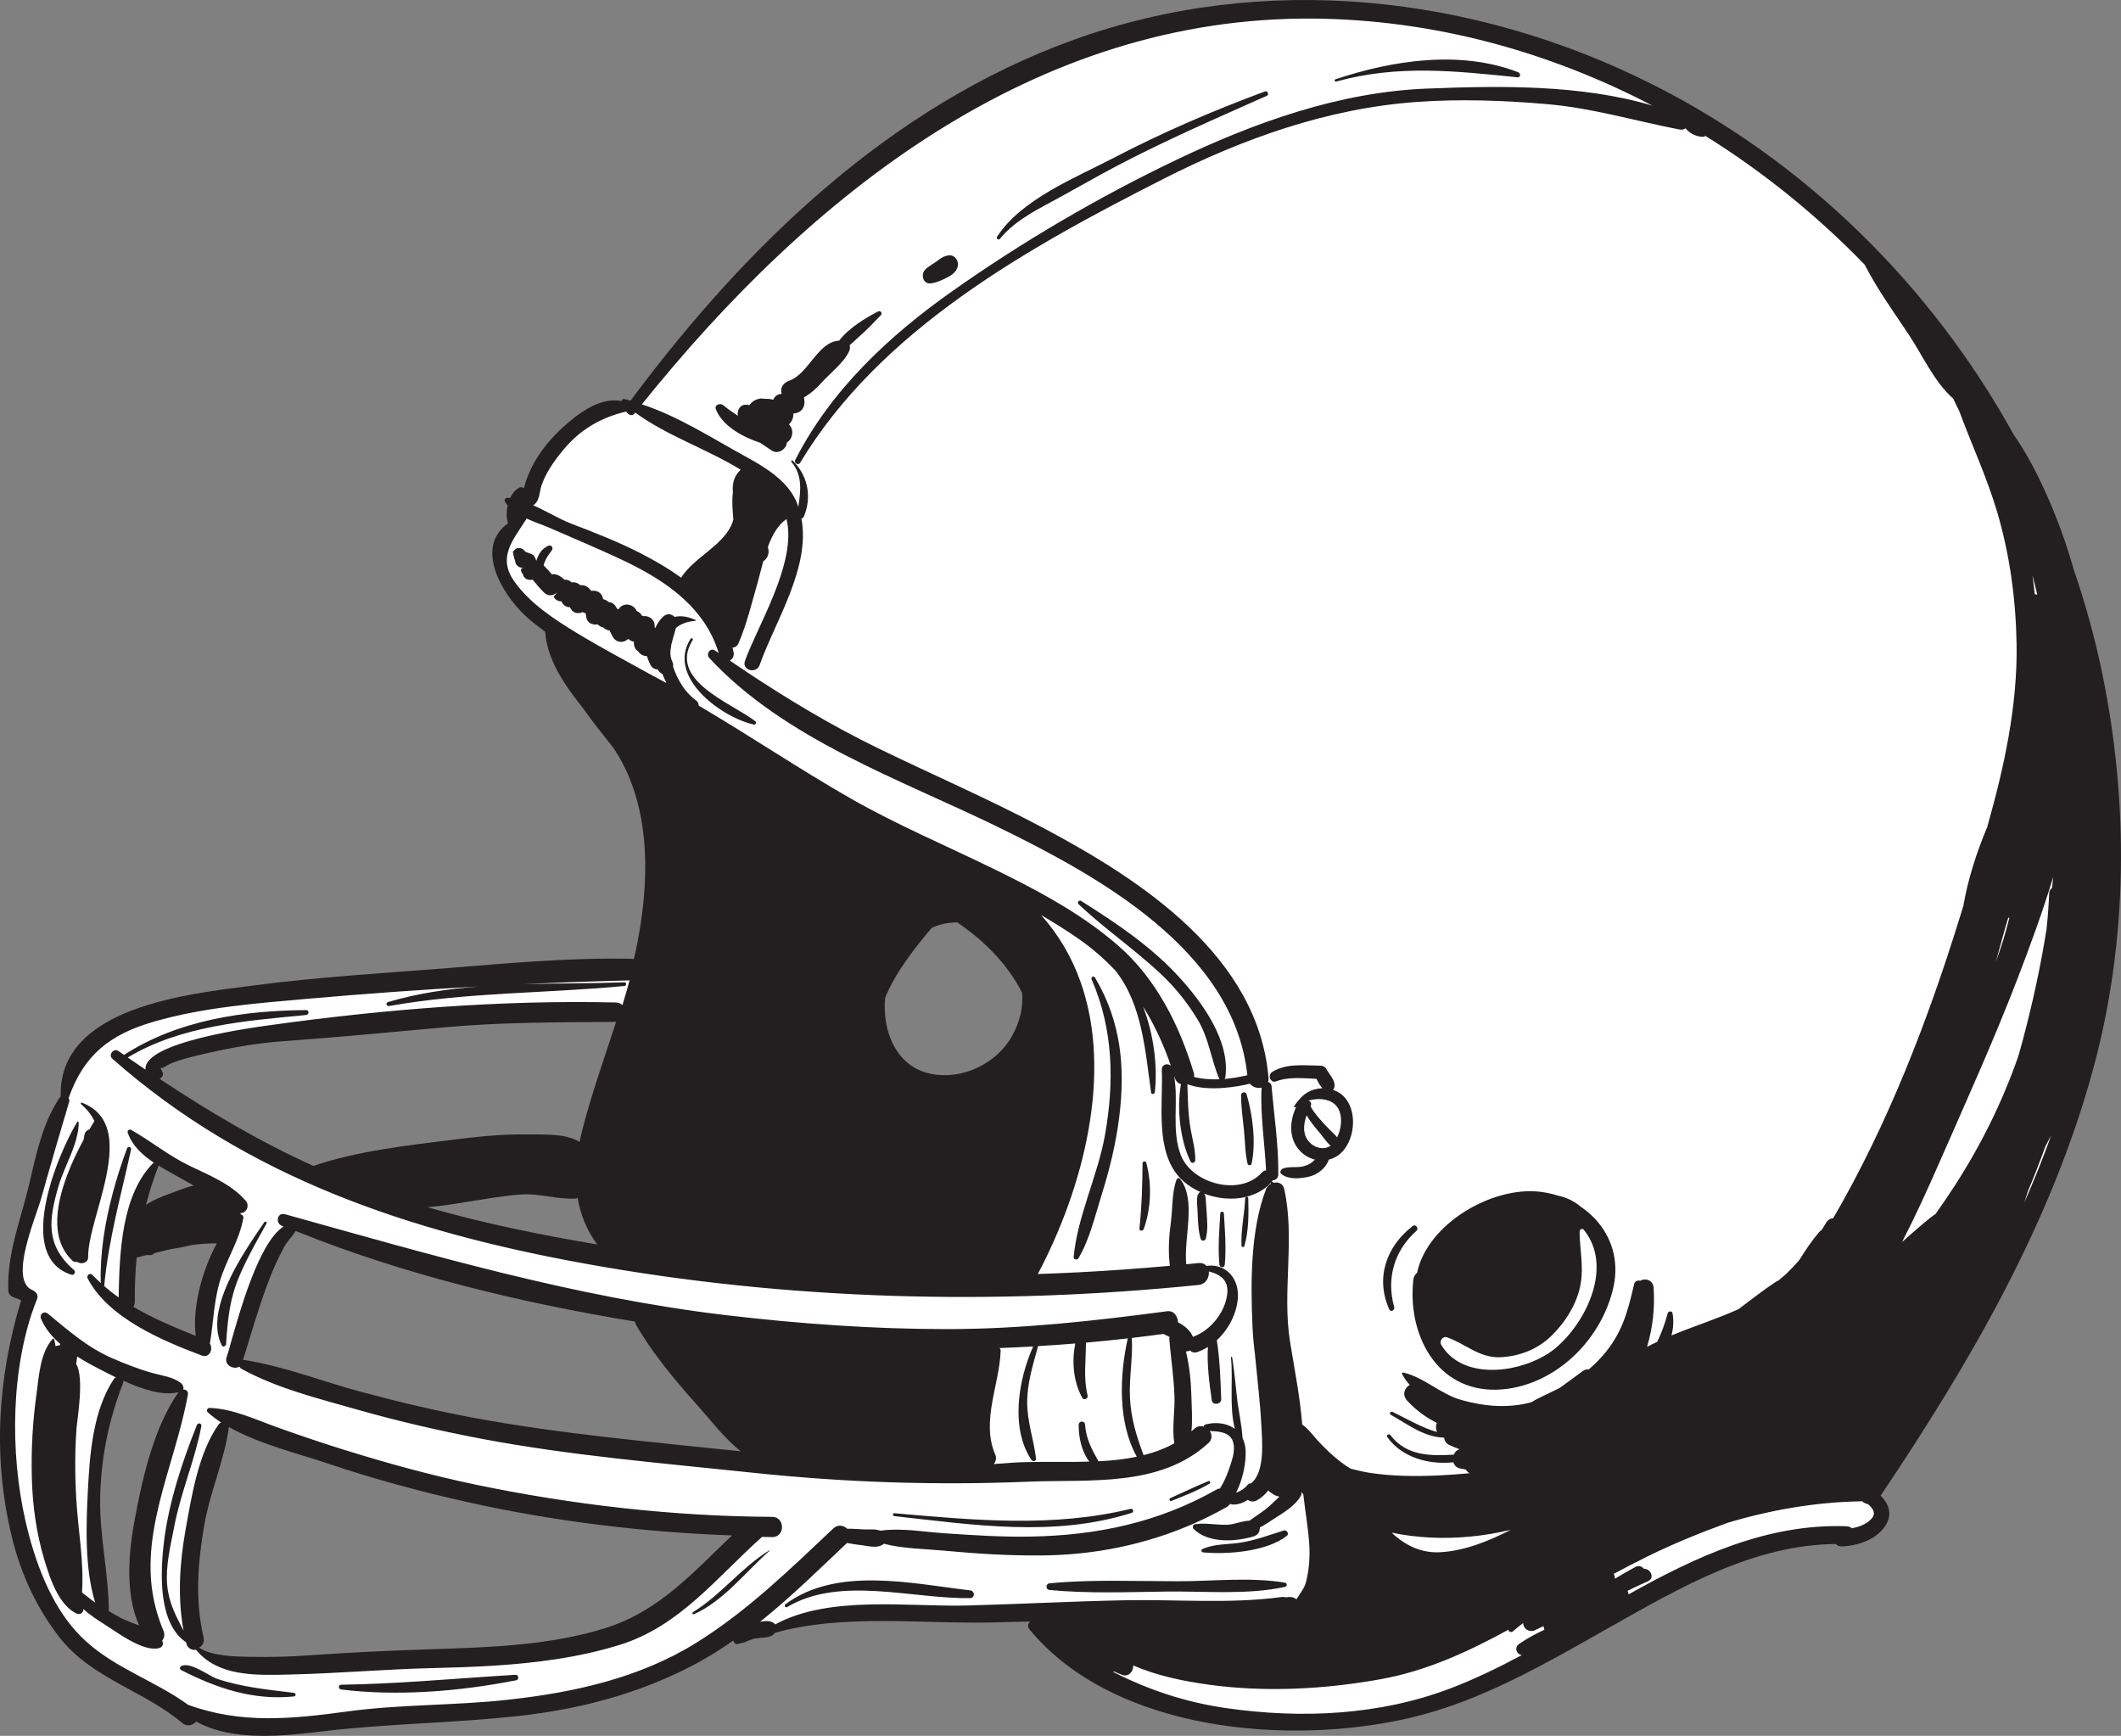 <svg version="1.1" id="图层_1" x="0px" y="0px" width="181.137px" height="148.229px" viewBox="0 0 181.137 148.229" enable-background="new 0 0 181.137 148.229" xml:space="preserve" xmlns="http://www.w3.org/2000/svg" xmlns:xlink="http://www.w3.org/1999/xlink" xmlns:xml="http://www.w3.org/XML/1998/namespace">
  <rect x="0" y="0" width="181.137" height="148.229" fill="#808080" stroke="none"/>
  <path fill="#231F20" d="M179.523,57.441c-0.622-2.994-1.438-5.94-2.427-8.818c-0.447-1.563-0.961-3.111-1.568-4.621
	c-0.883-2.188-2.038-4.718-3.558-6.892c-7.014-12.702-17.745-23.303-30.811-29.884c-15.274-7.697-33.213-9.673-49.42-3.844
	C76.112,9.002,63.813,20.875,54.052,33.945c-0.063,0.088-0.131,0.176-0.194,0.262c-0.189-0.049-0.378-0.092-0.563-0.135
	c-0.112-0.025-0.218,0.082-0.204,0.179c-1.864-0.393-3.795,1.116-5.082,2.296c-1.461,1.334-2.791,3.169-3.262,5.14
	c-0.112-0.092-0.267-0.126-0.432-0.033c-0.325,0.18-0.573,0.5-0.752,0.868c-0.088-0.004-0.175-0.009-0.262-0.009
	c-0.166,0.005-0.252,0.174-0.18,0.314c0.063,0.117,0.141,0.229,0.233,0.341c-0.111,0.489-0.116,1.009,0.005,1.411
	c0.01,0.04,0.024,0.073,0.039,0.103c-1.592,1.111-1.612,2.84-0.927,4.509c0.592,1.437,1.704,2.829,2.786,3.742
	c0.422,0.354,0.859,0.689,1.301,1.015c0.165,2.432,1.689,4.592,3.305,6.625c0.325,0.466,0.66,0.927,1.009,1.374
	c0.51,0.646,1.015,1.271,1.505,1.912c0.058,0.087,0.122,0.175,0.175,0.257c3.199,4.994,2.912,11.586,1.728,17.138
	c-0.044,0.214-0.102,0.427-0.151,0.642c-0.048-0.01-0.097-0.02-0.15-0.02c-5.295-0.117-10.503,0.373-15.774,0.796
	c-5.523,0.437-11.052,0.758-16.551,1.481c-5.421,0.708-16.691,1.775-16.468,9.479c-0.015,0.014-0.034,0.028-0.049,0.044
	c-0.014,0.014-0.024,0.028-0.039,0.048c-1.475,2.179-2.023,4.911-2.616,7.436c-0.718,3.053-1.888,5.838-1.776,9.027
	c0.009,0.296,0.185,0.485,0.451,0.588c0.214,0.087,0.432,0.169,0.65,0.253c-2.014,6.648-2.446,13.463-0.781,20.282
	c0.762,3.11,2.121,6.058,4.106,8.571c2.728,3.461,7.159,4.489,10.44,7.256c0.407,0.345,0.912,0.185,1.179-0.13
	c3.16,1.752,7.582,1.223,10.926,0.824c5.47-0.646,10.969-0.689,16.444-1.281c5.402-0.583,10.556-1.932,15.356-4.504
	c1.092-0.588,2.141-1.247,3.155-1.961c0.034,0.199,0.199,0.373,0.418,0.287c0.146-0.063,0.388-0.049,0.577-0.146
	c0.252-0.131,0.515-0.213,0.786-0.291c0.059-0.02,0.122-0.029,0.185-0.039c0.024,0.02,0.058,0.028,0.092,0.016
	c0.039-0.016,0.078-0.024,0.117-0.039c0.485-0.044,1.034-0.021,1.33-0.385c0.015-0.014,0.02-0.033,0.034-0.053
	c5.761-1.631,12.493-0.768,18.317-0.883c1.165-0.025,2.325-0.054,3.49-0.088c-0.175,0.146-0.248,0.452-0.078,0.655
	c7.232,8.795,22.283,9.979,32.578,7.563c6.072-1.427,11.59-4.669,16.968-7.708c6-3.383,12.279-7.067,19.332-7.125
	c0.117,0.131,0.301,0.214,0.539,0.203c1.402-0.058,3.086-0.631,3.8-1.936c0.495-0.903,0.141-1.768-0.51-2.394
	c7.605-11.318,14.575-23.239,18.167-36.493C181.755,80.248,181.813,68.547,179.523,57.441z M13.772,91.422
	c0.122,0.107,0.092,0.078-0.092-0.268c0.097,0.181,0.573-0.193,0.854-0.314c1.014-0.428,2.121-0.665,3.189-0.913
	c2.145-0.49,4.354-0.869,6.552-1.023c4.533-0.325,9.062-0.758,13.59-1.171c4.926-0.45,9.722-0.432,14.658-0.47
	c0.034-0.005,0.063-0.01,0.097-0.015c-0.995,3.082-2.097,6.135-2.898,9.271c-0.087,0.329-0.16,0.66-0.223,0.99
	c-1.257-0.753-3.077-0.617-4.485-0.636c-2.169-0.039-4.339,0.198-6.484,0.47c-3.776,0.472-8.086,0.952-11.765,2.219
	c-4.582-2.063-8.936-4.655-13.134-7.436C13.894,92,14.048,91.66,13.772,91.422z M51.004,106.269
	c-4.907-0.83-9.756-1.811-14.502-3.184c1.136-0.077,2.271-0.276,3.397-0.457c1.529-0.236,3.034-0.514,4.582-0.626
	c1.587-0.111,3.082,0.423,4.645,0.354c0.073-0.005,0.141-0.033,0.204-0.072C49.563,103.692,50.096,105.036,51.004,106.269z
	 M13.519,99.596c0.01-0.025,0.01-0.049,0.015-0.068c0.335,0.204,0.675,0.398,1,0.578c0.68,0.378,1.349,0.757,2.014,1.136
	c-0.737,0.149-1.466,0.489-2.16,0.732c-0.684,0.243-1.334,0.515-1.922,0.913C12.748,101.804,13.092,100.712,13.519,99.596z
	 M11.889,138.808c-0.573-0.229-1.15-0.423-1.568-0.646c-0.35-0.186-0.694-0.384-1.029-0.588c-0.01-3.198-0.796-6.377-0.738-9.625
	c0.063-3.46,0.719-6.658,1.966-9.871c0.024-0.063,0.029-0.122,0.029-0.175c1.543,0.709,3.329,1.325,4.698,0.976
	c-2.117,3.033-3.067,7.271-3.733,10.828C10.995,132.469,10.646,136.08,11.889,138.808z M16.718,114.078
	c-1.883-0.757-3.669-1.504-5.334-2.49c0.083-0.111,0.131-0.256,0.131-0.432c-0.014-1.31,0.039-2.558,0.156-3.771
	c0.301-0.073,0.606-0.151,0.913-0.224c0.218,0.058,0.461,0.015,0.621-0.16c0.471-0.121,0.946-0.233,1.422-0.345
	c0.558-0.077,1.126-0.185,1.68-0.325c0.732-0.111,1.471-0.165,2.208-0.15C17.208,108.584,16.417,111.729,16.718,114.078z
	 M51.693,139.03c-4.756,1.49-9.911,1.641-14.856,1.802c-3.495,0.111-6.956,0.275-10.44,0.523c-1.713,0.122-3.417,0.16-5.135,0.127
	c-1.058-0.025-3.193-0.039-4.247-0.786c0.277-0.166,0.466-0.472,0.37-0.874c-0.743-3.185-0.491-6.421,0.063-9.61
	c0.491-2.819,1.733-5.543,2.097-8.358c2.586,1.467,5.902,2.258,8.518,3.141c3.917,1.324,7.921,2.398,11.954,3.295
	c7.319,1.632,14.964,2.554,22.501,2.826C59.187,134.266,56.309,137.585,51.693,139.03z M63.191,123.926
	c-7.562-0.8-15.182-1.46-22.661-2.839c-3.276-0.602-6.514-1.379-9.731-2.243c-3.296-0.883-6.592-2.198-9.965-2.712
	c-0.029,0-0.058,0-0.082,0.005c0.66-2.131,1.276-4.276,2.048-6.373c0.417-1.126,0.888-2.219,1.465-3.276
	c0.267-0.49,0.69-0.897,0.985-1.369c9.232,3.724,19.124,6.111,28.995,7.737c-0.004,0.082,0.005,0.159,0.054,0.237
	c1.495,2.592,3.446,4.888,5.436,7.11c0.899,1.001,2.156,2.656,3.539,3.733C63.245,123.932,63.22,123.932,63.191,123.926z
	 M86.387,88.544c-1.335,2.329-4.267,3.692-6.883,3.154c-3.028-0.621-4.154-3.703-3.917-6.47c0.854-2.146,2.529-4.276,3.975-5.984
	c0.708-0.345,1.432-0.461,2.174-0.485c2.383,1.611,4.349,3.636,5.548,6.004C87.391,85.956,87.144,87.218,86.387,88.544z" class="color c1"/>
  <path fill="#FFFFFF" d="M172.332,83.489c1.019-2.66,2.096-5.574,3.019-8.605c-0.029,0.309-0.068,0.625-0.106,0.936
	c-0.132,0.107-0.233,0.258-0.243,0.457c-0.039,1.029-0.117,2.047-0.224,3.063c-0.5,3.168-1.189,6.314-2.01,9.41
	c-0.13,0.5-0.276,0.99-0.417,1.486c-1.335,3.83-3.146,7.502-5.407,11.008c-0.539,0.83-1.097,1.645-1.665,2.451
	c-0.034,0.01-0.068,0.02-0.097,0.043c-0.611,0.447-1.563,1.275-2.742,2.32c1.136-2.199,2.16-4.451,3.155-6.717
	C167.9,94.079,170.273,88.851,172.332,83.489z M173.166,101.786c-0.092,0.297-0.189,0.598-0.282,0.895
	c0.825-1.875,1.587-3.777,2.281-5.699c-0.17,0.307-0.33,0.605-0.476,0.898C174.209,99.194,173.705,100.495,173.166,101.786z
	 M173.986,50.784c-0.131-0.559-0.267-1.115-0.417-1.668c0.083,0.543,0.146,1.086,0.204,1.625
	C173.851,50.745,173.918,50.761,173.986,50.784z M67.906,39.554l0.034-0.029c0.087,0.121,0.296,0.16,0.398-0.016
	c6.868-11.4,19.473-18.365,31.015-24.229c6.785-3.445,14.032-6.033,21.662-6.576c3.679-0.262,7.436-0.131,11.109,0.189
	c3.897,0.334,7.519,1.436,11.329,2.17c0.208,0.039,0.368-0.016,0.49-0.111c0.005,0.004,0.005,0.014,0.01,0.018
	c0.359,0.422,0.942,0.729,1.51,0.709c0.068,0,0.13-0.033,0.179-0.076c4.956,3.086,9.533,6.795,13.605,10.998
	c1.087,2.121,2.461,4.008,3.781,5.998c1.189,1.791,2.165,4.023,3.8,5.461c0.005,0.01,0.005,0.023,0.01,0.033
	c0.145,0.33,0.305,0.65,0.47,0.967c1.063,2.893,2.378,5.688,3.256,8.668c1.078,3.645,1.588,7.432,1.656,11.227
	c0.092,5.281-1.053,10.547-2.514,15.688c-0.912,2.164-1.636,4.426-2.034,6.721c-0.083,0.271-0.165,0.545-0.252,0.811
	c-2.771,8.98-6.179,17.793-10.853,25.842c-0.243,0.023-0.481,0.154-0.641,0.441c-0.111,0.193-0.237,0.383-0.354,0.578
	c-0.083,0.047-0.165,0.111-0.238,0.203c-0.616,0.732-1.165,1.543-1.689,2.389c-0.354,0.402-0.728,0.789-1.111,1.168
	c-0.229,0.195-0.461,0.389-0.689,0.58c-0.073,0.023-0.141,0.051-0.204,0.096c-1.063,0.703-2.102,1.52-3.165,2.32
	c-1.83,0.83-3.82,1.455-5.727,2.246c0.16-0.625,0.204-1.266,0.087-1.902c-0.039-0.209-0.359-0.189-0.407,0
	c-0.233,0.859-0.52,1.67-0.898,2.447c-0.291,0.135-0.578,0.275-0.859,0.426c0.004-0.023,0.01-0.053,0.015-0.076
	c0.456-1.574,0.65-3.229,0.539-4.922c-0.02-0.695-0.689-0.898-1.141-0.646c-0.213-0.053-0.476,0.039-0.529,0.291
	c-0.5,2.166-0.936,3.922-2.354,5.719c-0.452,0.572-0.961,1.086-1.514,1.563c-0.16-0.025-0.335,0.01-0.505,0.131
	c-0.665,0.49-1.32,0.984-1.99,1.457c-0.243,0.115-0.48,0.232-0.714,0.348c-0.539,0.273-1.155,0.525-1.698,0.865
	c-1.941,0.539-3.995,0.369-5.975-0.189c-1.795-0.506-3.184-1.932-4.96-2.344c-0.083-0.021-0.141,0.063-0.102,0.131
	c0.17,0.338,0.394,0.645,0.656,0.922c-0.452,0.242-0.684,0.84-0.223,1.35c0.752,0.814,1.611,1.436,2.528,1.896
	c-0.097,0.242-0.097,0.535,0.02,0.781c-1.345-0.387-2.52-1.105-3.801-1.723c-0.166-0.076-0.311,0.16-0.146,0.252
	c1.446,0.807,2.796,1.883,4.485,1.947c0.024,0.006,0.049,0.014,0.068,0.023c0.029,0.244,0.155,0.471,0.422,0.598
	c0.301,0.141,0.597,0.262,0.893,0.369c-0.233,0.072-0.403,0.248-0.49,0.465c-2.009,0.121-4.043,0.117-5.412-1.664
	c-0.121-0.156-0.388-0.01-0.272,0.156c1.243,1.756,3.533,2.387,5.649,2.16c0.073,0.246,0.257,0.459,0.568,0.527
	c0.17,0.039,0.335,0.068,0.5,0.094c0.078,0.131,0.18,0.236,0.311,0.314c-0.888,0.082-1.781,0.146-2.669,0.189
	c-1.937,0.088-3.85,0.072-5.776-0.209c-0.583-0.088-1.145-0.229-1.708-0.369c-1.029-0.617-1.917-1.451-2.732-2.314
	c-0.417-0.441-0.859-1.078-1.403-1.457c-0.185-2.348-0.655-4.674-1.039-7.066c-0.689-4.289,0.441-8.805-0.496-13.031
	c-0.111-0.5-0.534-0.641-0.917-0.539c-0.02-0.068-0.106-0.102-0.16-0.063c0.039-0.049,0.073-0.104,0.092-0.156
	c0.243-0.01,0.471-0.17,0.476-0.484c0-0.074,0-0.15,0-0.225h0.179c0,0.064,0.024,0.127,0.087,0.176
	c0.597,0.484,1.592,0.393,2.301,0.236c0.786-0.17,1.476-0.713,1.757-1.471c0.432-0.111,0.84-0.338,1.169-0.699
	c1.097-1.197,1.257-3.586,0.048-4.746c-0.242-0.232-0.543-0.396-0.869-0.51c0.078-0.092,0.132-0.207,0.136-0.33
	c0.034-0.514-0.465-1.023-0.704-1.455c-0.091-0.174-0.295-0.281-0.49-0.281c-1.388-0.01-2.907-0.229-4.145,0.543
	c-0.166,0.104-0.219,0.287-0.195,0.457l-0.111,0.01c-0.893-10.314-10.751-16.793-19.104-21.24
	c-4.645-2.475-9.484-4.566-14.216-6.863c-3.99-1.941-7.708-4.178-11.367-6.609l0.141-0.209c0.315,0.252,0.907,0.213,1.087-0.297
	c1.315-3.713,4.358-8.322,3.572-12.508c0.088-0.023,0.17-0.082,0.219-0.199C69.319,42.47,69.012,40.802,67.906,39.554z
	 M121.019,108.692c-0.165,0.131-0.291,0.33-0.32,0.588c-0.295,2.674,0.394,5.363,1.956,7.174c1.374,1.586,3.427,2.5,6.082,2.141
	c4.446-0.604,8.134-4.422,9.066-8.742c0.485-2.256-0.204-4.285-1.567-5.756c-0.359-0.383-0.762-0.729-1.204-1.029
	c-0.573-0.484-1.238-0.82-1.99-0.971c-0.505-0.16-1.034-0.275-1.577-0.334C127.421,101.312,121.902,104.489,121.019,108.692z
	 M118.65,111.823c0.106,0.242,0.49,0.068,0.422-0.18c-0.693-2.471-0.014-4.838,1.903-6.547c0.219-0.195-0.078-0.592-0.315-0.412
	C118.374,106.44,117.447,109.149,118.65,111.823z M171.506,78.368c-0.374,1.242-0.708,2.498-1.053,3.752
	c0.456-1.238,0.844-2.49,1.15-3.752C171.569,78.368,171.54,78.368,171.506,78.368z M159.537,128.448
	c-0.194-0.035-0.378-0.127-0.52-0.258c-0.043,0.01-0.083,0.014-0.126,0.014c-3.834,0.064-7.639,0.729-11.323,1.824
	c-2.349,0.85-4.66,1.793-6.887,2.889c-0.966,0.477-1.922,0.975-2.869,1.48c0.072,0.121,0.111,0.268,0.107,0.412
	c0.578-0.35,1.165-0.689,1.767-1.01c0.281-0.145,0.548-0.033,0.699,0.162c0.573-0.016,0.966,0.785,0.359,1.063
	c-0.587,0.266-1.175,0.539-1.752,0.82c0.054,0.092,0.083,0.193,0.087,0.305c5.863-3.281,11.887-6.053,18.599-5.818
	c0.199,0.004,0.354,0.072,0.476,0.17c0.636-0.117,1.276-0.355,1.689-0.83C160.241,129.214,159.945,128.796,159.537,128.448z
	 M123.897,115.817c2.325,2.035,6.751,1.121,8.911-0.668c2.65-2.195,4.999-7,2.446-10.141c-0.039-0.049-0.083-0.068-0.136-0.068
	c-0.106,0-0.218,0.098-0.218,0.215c0.005,1.527,0.359,2.926,0.092,4.475c-0.287,1.67-1.306,3.285-2.505,4.449
	c-1.169,1.143-2.752,1.754-4.368,1.82c-1.781,0.074-2.985-1.164-4.543-1.703c-0.369-0.125-0.679,0.326-0.495,0.641
	C123.31,115.222,123.582,115.546,123.897,115.817z M129.746,140.372c0.699-0.48,1.413-0.859,2.146-1.203
	c-0.039-0.098-0.063-0.205-0.063-0.311c-0.248,0.121-0.5,0.242-0.752,0.354c-0.53,0.232-1.005-0.184-0.996-0.615
	c-0.296,0.227-0.592,0.455-0.869,0.703c-0.16,0.141-0.364,0.029-0.403-0.127c-3.446,1.889-7.023,3.523-10.896,4.219
	c-4.795,0.863-9.824,1.131-14.663,0.471c-2.174-0.301-4.441-0.762-6.47-1.65c0.029,0.496-0.393,1.02-0.947,0.811
	c-0.228-0.088-0.451-0.18-0.67-0.281c-0.039,0.01-0.078,0.01-0.121,0.014c3,1.533,6.188,2.611,9.755,3.115
	c6.344,0.904,12.993,0.607,19.026-1.678c2.078-0.787,4.116-1.777,6.145-2.859C129.522,141.28,129.275,140.687,129.746,140.372z
	 M63.615,38.952c-2.723-1.49-5.742-3.438-8.8-4.422c14.329-17.852,33.485-33.18,57.443-32.941
	c10.168,0.102,20.006,2.801,28.859,7.43c-6.106-1.818-13.066-1.697-19.244-1.455c-7.509,0.291-14.765,2.908-21.478,6.119
	c-6.596,3.156-13.081,6.957-19.06,11.174c-5.407,3.811-10.382,8.459-13.416,14.41c-0.048,0.098-0.034,0.189,0.02,0.258l-0.034,0.029
	c-0.068-0.072-0.136-0.146-0.208-0.219c-0.068-0.068-0.17,0.033-0.106,0.107c0.965,1.148,0.791,2.494,0.587,3.834
	c-0.063-0.18-0.131-0.359-0.208-0.533C67.173,40.976,65.231,39.835,63.615,38.952z M114.103,6.966
	c5.3-1.461,10.159-0.908,15.507-0.363c0.262,0.023,0.267-0.344,0.058-0.428c-4.936-1.922-10.751-1.033-15.619,0.598
	C113.933,6.815,113.981,7.001,114.103,6.966z M85.384,20.405c1.146-1.393,2.704-2.256,4.271-3.096
	c1.952-1.043,3.859-2.166,5.815-3.189c4.145-2.17,8.455-4.043,12.726-5.941c0.209-0.096,0.058-0.455-0.161-0.373
	c-4.431,1.641-8.741,3.494-12.934,5.68c-3.267,1.703-7.877,3.523-9.955,6.736C85.054,20.362,85.277,20.536,85.384,20.405z
	 M79.453,24.202c0.466-0.045,0.845-0.219,1.257-0.414c0.461-0.217,0.947-0.504,1.083-1.033c0.112-0.441-0.223-0.99-0.729-0.951
	c-0.446,0.039-0.728,0.252-1.072,0.514c-0.34,0.252-0.724,0.424-1.01,0.742C78.632,23.458,78.831,24.255,79.453,24.202z
	 M64.911,37.806c0.331,0.232,0.675,0.447,1.02,0.68c0.529,0.346,1.247-0.15,1.271-0.703c0.446-0.248,0.641-0.957,0.257-1.447
	c-0.029-0.033-0.048-0.072-0.078-0.105c0.204-0.18,0.34-0.453,0.369-0.725c0.004-0.063,0.004-0.125,0.004-0.189
	c0.097-0.01,0.194-0.029,0.296-0.057c0.524-0.15,0.713-0.633,0.641-1.131c-0.01-0.064-0.024-0.127-0.034-0.195
	c0.559-0.314,1.029-0.729,1.49-1.242c0.737-0.824,1.932-1.719,2.373-2.709c0.083-0.18,0.083-0.35,0.035-0.494
	c0.315-0.271,0.621-0.572,0.922-0.84c0.616-0.543,1.179-1.141,1.752-1.738c0.161-0.164-0.043-0.422-0.248-0.314
	c-1.112,0.586-2.494,1.412-3.315,2.49c-1.844,0.102-2.592,2.834-4.271,3.422c-0.359,0.125-0.728,0.471-0.68,0.896
	c0.01,0.078,0.024,0.15,0.034,0.225c-0.053,0.008-0.107,0.02-0.16,0.027c-0.277,0.059-0.457,0.248-0.559,0.482
	c-0.136-0.045-0.276-0.074-0.412-0.078c-0.122-0.006-0.243-0.01-0.364-0.006c-0.005,0-0.005,0-0.005,0
	c-0.141-0.039-0.276-0.039-0.412,0c-0.35,0.059-0.631,0.262-0.835,0.535c-0.082-0.016-0.165-0.025-0.243-0.029
	c-0.553-0.049-0.83,0.48-0.747,0.941c-0.432-0.281-0.854-0.572-1.252-0.908c-0.257-0.209-0.777-0.02-0.622,0.363
	C61.703,36.384,63.446,37.329,64.911,37.806z M129.022,130.636c-2.315,0.559-4.688,0.771-6.873,0.66
	c-1.082-0.053-2.203-0.189-3.3-0.418c1.125,1.064,2.504,1.768,4.169,1.67C125.125,132.423,127.12,131.606,129.022,130.636z
	 M111.967,94.347c-0.005,0.033-0.015,0.063-0.025,0.086c-0.034,0.18,0.651,0.986,0.743,1.092c0.272,0.326,0.559,0.623,0.854,0.922
	c0.165,0.176,0.446,0.414,0.655,0.672c0.437-0.895,0.514-2.195-0.204-2.822c-0.578-0.504-1.476-0.539-2.262-0.305
	C111.879,94.011,111.996,94.151,111.967,94.347z M112.69,96.72c-0.397-0.461-0.786-0.951-1.102-1.48
	c-0.301,0.805-0.364,1.756,0.325,2.383c0.471,0.432,1.194,0.582,1.723,0.209C113.258,97.511,112.918,96.981,112.69,96.72z
	 M109.555,99.792c0.529-0.215,1.18-0.049,1.743-0.195c0.441-0.111,0.742-0.291,0.99-0.578c-0.374-0.09-0.738-0.266-1.054-0.537
	c-1.208-1.049-1.15-2.646-0.534-3.98c-0.015,0.01-0.029,0.02-0.044,0.035c-0.067,0.053-0.184-0.021-0.126-0.098
	c0.558-0.787,1.053-1.311,2.058-1.48c0.112-0.02,0.233-0.025,0.35-0.029c-0.213-0.225-0.369-0.52-0.51-0.807
	c-1.145-0.043-2.373-0.193-3.451,0.219c-0.282,0.107-0.49-0.102-0.534-0.344l-0.111,0.01c0,0.014,0.005,0.027,0.005,0.043
	c0.01,0.125-0.005,0.238-0.039,0.34c0.156,0.043,0.287,0.174,0.301,0.389c0,0.008,0,0.014,0,0.023
	c0.204,2.408,0.578,4.854,0.568,7.275h0.179C109.346,99.962,109.443,99.835,109.555,99.792z M101.93,130.11l0.034,0.084
	c-0.117,0.072-0.126,0.271-0.029,0.369c1.271,1.242,3.548,1.098,5.13,0.635c0.219-0.066,0.452-0.256,0.496-0.494
	c0.009-0.068,0.02-0.137,0.034-0.203c0-0.02,0-0.041,0-0.061c0.417-0.223,0.816-0.488,1.184-0.732
	c0.796-0.51,1.82-1.111,2.301-1.945c0.068-0.117,0.082-0.229,0.068-0.34c0.053,0.059,0.102,0.117,0.155,0.17
	c0.155,1.408,0.408,2.807,0.505,4.223c0.078,1.098,0,2.189-0.267,3.252c-0.15,0.605-0.539,1.014-0.821,1.5
	c-0.165-0.127-0.364-0.209-0.606-0.199c-0.097,0.004-0.189,0.014-0.282,0.033c-0.121-0.033-0.267-0.047-0.427-0.023
	c-4.388,0.592-8.906,0.184-13.323,0.271c-4.479,0.088-8.955,0.326-13.435,0.447c-5,0.141-11.794-0.914-16.435,1.611
	c-0.325-0.34-0.83-0.32-1.31-0.209c2.611-2.092,5.028-4.465,7.435-6.742c0.432,0.088,0.864,0.146,1.306,0.199
	c0.602,0.072,1.34,0.301,1.84-0.131c1.665,0.432,3.558,0.438,5.179,0.592c2.737,0.258,5.48,0.428,8.231,0.408
	C93.431,132.796,97.829,131.907,101.93,130.11z M82.851,135.806c-4.995-0.584-11.382-2.068-15.765,1.18
	c-0.141,0.105-0.015,0.34,0.146,0.242c4.494-2.689,10.716-0.674,15.619-0.762C83.287,136.46,83.263,135.854,82.851,135.806z
	 M102.75,132.563c2.111,0.193,5.436-0.068,7.149-1.414c0.224-0.17-0.014-0.533-0.262-0.455c-1.267,0.398-2.413,0.834-3.737,1.043
	c-1.053,0.16-2.242,0.088-3.223,0.549C102.532,132.358,102.619,132.554,102.75,132.563z M100.595,135.028
	c-3.63,0-7.333-0.17-10.95,0.176c-0.364,0.039-0.364,0.533,0,0.572c3.315,0.314,6.708,0.174,10.033,0.131
	c3.252-0.039,6.901,0.301,10.081-0.402c0.17-0.039,0.175-0.32,0-0.35C106.822,134.649,103.575,135.032,100.595,135.028z
	 M105.036,128.429c-0.068,0.111-0.17,0.207-0.311,0.285c-0.917,0.514-1.849,0.98-2.796,1.396l0.034,0.084
	c0.024-0.014,0.048-0.025,0.078-0.029c0.96-0.16,1.883,0.092,2.854,0.033c0.529-0.033,1.228-0.334,1.825-0.344
	c0.539-0.408,1.131-0.756,1.636-1.199c0.301-0.262,0.602-0.568,0.913-0.854c-0.354-0.059-0.685-0.254-0.957-0.529
	c-0.262,0.34-0.583,0.637-0.98,0.85c-0.286,0.154-0.563,0.107-0.767-0.043c-0.229,0.145-0.476,0.266-0.728,0.334
	C105.561,128.485,105.288,128.507,105.036,128.429z M108.56,100.981c-0.02,0.037-0.034,0.082-0.048,0.125
	c-0.17,0.098-0.315,0.244-0.388,0.438c-1.345,3.475-1.32,8.023-1.16,11.701c0.034,0.826,0.116,1.65,0.219,2.477
	c0,0.014,0,0.033,0.004,0.053c0.19,1.984,0.433,3.961,0.535,5.949c0.068,1.326,0.334,3.957-0.874,4.941
	c-0.111,0-0.223,0.045-0.32,0.156c-0.229,0.258-0.485,0.455-0.806,0.582c-0.054,0.02-0.103,0.039-0.156,0.059
	c0.587-1.127,0.864-2.607,0.811-3.621c-0.024-0.398-0.117-0.742-0.262-1.039c-0.063-1.189-0.369-2.383-0.485-3.572
	c-0.112-1.115-0.233-2.223-0.398-3.33c-0.01-0.057-0.112-0.047-0.107,0.016c0.204,1.873-0.165,4.189,0.335,6.1
	c-0.539-0.396-1.262-0.557-2.034-0.469c-0.141,0.02-0.281,0.043-0.427,0.076c-0.121,0.029-0.185,0.107-0.199,0.199
	c-0.262-0.078-0.558-0.039-0.815,0.199c-0.078,0.072-0.156,0.137-0.233,0.205c0.102-1.006,0.02-2.063-0.005-3.029
	c-0.029-1.238-0.165-2.559-0.466-3.797c0.121,0.006,0.243-0.023,0.349-0.082c0.146,0.152,0.359,0.229,0.631,0.137
	c0.311-0.107,0.611-0.258,0.898-0.432c-0.092,1.504,0.126,3.125,0.33,4.557c0.068,0.461,0.825,0.35,0.806-0.105
	c-0.063-1.631-0.117-3.402-0.374-5.029c0.995-0.918,1.68-2.236,1.791-3.553c0.141-1.625-0.913-2.922-2.49-2.814
	c-0.063,0.004-0.126,0.008-0.189,0.018c-0.151-0.17-0.374-0.271-0.684-0.236c-0.345,0.033-0.694,0.063-1.038,0.096
	c-0.243-2.203,0.902-5.484-0.535-7.293l0.034-0.039c0.083,0.088,0.169,0.17,0.262,0.252c0.422,0.369,0.913,0.674,1.441,0.912
	c-0.067,0.025-0.131,0.063-0.15,0.15c-0.005,0.006-0.005,0.006-0.005,0.01c0,0.006-0.004,0.006-0.009,0.01
	c-0.097,0.098-0.097,0.219-0.112,0.346c-0.034,0.334,0.015,0.707,0.034,1.043c0.043,0.811,0.034,1.65,0.267,2.436
	c0.063,0.215,0.369,0.215,0.433,0c0.208-0.727,0.126-1.51,0.082-2.256c-0.02-0.369-0.049-0.738-0.078-1.107
	c-0.01-0.127-0.01-0.275-0.073-0.393c-0.039-0.064-0.059-0.092-0.068-0.102C104.769,102.669,107.143,102.505,108.56,100.981z
	 M104.522,103.616c-0.01-0.195-0.292-0.195-0.307,0c-0.087,1.451-0.208,2.922-0.077,4.367c0.029,0.303,0.437,0.303,0.461,0
	C104.73,106.538,104.609,105.067,104.522,103.616z M106.026,106.368c0.005,0.141,0.204,0.17,0.243,0.033
	c0.383-1.291,0.369-2.746,0.334-4.076c-0.005-0.17-0.252-0.164-0.261,0C106.284,103.665,105.968,105.028,106.026,106.368z
	 M107.74,92.88c-0.117,2.344,0.267,4.717,0.388,7.066c-0.125,0.006-0.257,0.059-0.368,0.186c-1.826,2.047-5.932,0.98-6.907-1.471
	c-0.839-2.137-0.18-4.563-0.583-6.787c0.02,0.055,0.034,0.102,0.054,0.156c0.092,0.307,0.296,0.48,0.534,0.549
	c-0.378,2-0.078,4.811,0.82,6.615c0.102,0.199,0.393,0.092,0.398-0.107c0.024-0.887-0.229-1.742-0.384-2.615
	c-0.233-1.311-0.248-2.572-0.287-3.889c0.917,0.35,2.097,0.408,3.242,0.301c0.738-0.063,1.466-0.188,2.097-0.344
	C106.982,92.845,107.395,92.958,107.74,92.88z M106.458,93.442c-0.078-0.252-0.456-0.203-0.461,0.064
	c-0.019,1,0.146,2.023,0.243,3.023c0.097,0.951,0.083,1.912,0.306,2.848c0.043,0.166,0.3,0.166,0.339,0
	C107.278,97.608,106.987,95.177,106.458,93.442z M75.337,130.69c-0.053,0.004-0.112,0.008-0.165,0.018
	c-0.413-0.16-0.937-0.088-1.364-0.105c-0.485-0.025-0.966-0.068-1.452-0.059c-0.306-0.291-0.796-0.398-1.189-0.025
	c-3.712,3.5-7.368,7.072-11.726,9.777c-4.863,3.014-10.459,4.236-16.08,4.852c-2.291,0.254-4.597,0.346-6.901,0.457l-0.059-1.137
	c2.606-0.145,5.208-0.5,7.684-0.984c0.267-0.049,0.208-0.484-0.064-0.467c-0.621,0.039-1.242,0.078-1.863,0.117l-0.058-0.893
	c3.655-0.229,7.285-0.689,10.794-1.771c5.165-1.592,8.31-5.781,12.188-9.232c0.286,0.006,0.578,0.02,0.864,0.02
	c1.116,0.01,1.116-1.723,0-1.729c-8.494-0.047-17.104-1.033-25.414-2.77c-3.776-0.793-7.494-1.82-11.178-2.967
	c-1.878-0.582-3.737-1.217-5.591-1.877c-1.903-0.676-3.83-1.617-5.868-1.689c-0.189-0.01-0.296,0.246-0.155,0.373
	c0.354,0.314,0.737,0.607,1.145,0.873c-0.087,0.039-0.165,0.094-0.218,0.17c-1.723,2.422-2.3,6.098-2.815,8.965
	c-0.509,2.84-0.704,5.795-0.175,8.645c-0.65-1.258-1.257-2.359-1.398-3.887c-0.15-1.656,0.287-3.369,0.597-4.986
	c0.553-2.92,1.762-5.678,2.32-8.586c0.049-0.256-0.286-0.34-0.383-0.105c-1.242,3.115-2.388,6.566-2.801,9.9
	c-0.208,1.65-0.383,4.141,0.2,6.127l-0.762,0.135c-1.961-6.387,1.47-12.469,2.597-18.77c0.048-0.281-0.18-0.455-0.398-0.416
	c0.058-0.189-0.02-0.418-0.194-0.555c-0.709-0.543-1.534-0.615-2.388-0.85c-1.213-0.334-2.393-0.801-3.548-1.305
	c-2.111-0.932-3.684-2.344-5.436-3.781c-0.257-0.209-0.558-0.059-0.606,0.195l-0.757-0.225c0.141-0.428,0.296-0.844,0.456-1.252
	c0.131-0.324-0.141-0.611-0.413-0.725c-2.029-0.854,0.272-6.133,0.743-7.799c0.136-0.48,0.272-0.955,0.408-1.432l0.417,0.121
	c-0.98,3.287-1.174,6.873,1.776,7.801c0.214,0.066,0.398-0.234,0.223-0.389c-2.451-2.141-2.184-4.256-1.33-7.193
	c0.155-0.533,0.384-1.088,0.621-1.65l0.345,0.146c-1.165,2.811-1.777,5.988,0.213,7.877c0.136,0.127,0.282,0.141,0.413,0.102
	c0.311,0.248,0.946,0.117,0.937-0.412c-0.02-1.398,0.708-3.504,1.257-5.65l0.835,0.229c-0.67,2.51-1.092,5.125-1.015,7.645
	c-0.243-0.223-0.49-0.457-0.728-0.699c-0.204-0.213-0.519,0.055-0.393,0.301c1.737,3.369,6.388,5.33,9.747,6.586
	c0.66,0.244,0.995-0.539,0.693-1.014c0.126-0.742,0.2-1.49,0.292-2.227l0.364,0.043c-0.088,0.84,0.004,1.631,0.359,2.33
	c0.092,0.189,0.354,0.082,0.369-0.104l0.349,0.098c-0.122,0.432-0.223,0.777-0.301,1c-0.243,0.705,0.578,1.107,1.097,0.83
	c0.029,0.068,0.078,0.131,0.165,0.18c3.014,1.664,6.562,2.537,9.857,3.475c3.471,0.99,6.995,1.803,10.537,2.48
	c7.65,1.457,15.469,2.092,23.201,2.912c7.917,0.84,15.711,1.102,23.656,0.771c5.193-0.213,11.178,0.506,15.328-3.291
	c0.349-0.324,0.325-0.732,0.112-1.033c0.029,0,0.058,0.004,0.092,0.004c0.622,0.031,1.34,0.068,1.733,0.584
	c0.359,0.475,0.257,1.262,0.106,1.781c-0.189,0.664-0.407,1.291-0.704,1.918c-0.097,0.207-0.224,0.412-0.35,0.615
	c-0.112,0.014-0.223,0.049-0.335,0.117c-4.917,2.791-10.158,3.887-15.774,3.994c-2.475,0.049-4.95-0.115-7.416-0.281
	C78.977,130.821,77.075,130.472,75.337,130.69z M65.692,132.397c-2.393,1.471-4.096,3.785-6.513,5.271
	c-0.106,0.068-0.009,0.223,0.102,0.17c2.534-1.141,4.387-3.602,6.436-5.408C65.736,132.417,65.712,132.384,65.692,132.397z
	 M100.037,128.171c1.116-0.447,2.218-0.869,3.261-1.477c0.117-0.063,0.035-0.277-0.093-0.219c-1.106,0.461-2.184,0.961-3.271,1.463
	C99.804,127.995,99.901,128.229,100.037,128.171z M76.38,129.466c6.771,0.748,13.633,1.82,20.269-0.277
	c0.218-0.066,0.131-0.396-0.092-0.344c-6.635,1.621-13.454,0.961-20.177,0.373C76.22,129.204,76.225,129.452,76.38,129.466z
	 M106.526,91.817c-0.637,0.15-1.292,0.262-1.952,0.32c0.044-0.049,0.073-0.107,0.078-0.17c0.402-3.098-1.966-6.35-3.937-8.514
	c-2.373-2.611-5.421-4.658-8.392-6.523c-0.17-0.107-0.364,0.141-0.213,0.281c0.839,0.791,1.723,1.535,2.621,2.262l-0.311,0.389
	c-2.921-2.311-6.285-4.066-9.615-5.693c-4.058-1.98-8.207-3.732-12.139-5.975c-4.412-2.52-8.62-5.367-12.993-7.936
	c0.005-0.16-0.068-0.33-0.252-0.467c-0.699-0.504-1.223-1.236-1.606-2.033c-0.126-0.268-0.238-0.543-0.334-0.82
	c0.024-0.135,0.009-0.285-0.063-0.438c-0.209-0.422-0.189-0.896-0.097-1.383c0.009-0.033,0.015-0.066,0.019-0.102
	c0.107-0.471,0.272-0.941,0.378-1.379c0.389-0.348,0.952-0.563,1.675-0.625c0.029-0.006,0.048-0.049,0.02-0.063l0.572-0.01
	c0.592,0.834,1.068,1.766,1.393,2.824c-0.106-0.072-0.218-0.146-0.325-0.219c-0.394-0.271-0.787,0.307-0.49,0.631
	c6.441,6.965,16.303,10.367,24.632,14.43C93.858,74.835,105.39,81.173,106.526,91.817z M64.489,61.575
	c-2.063-1.574-7.484-3.486-5.329-6.928c0.068-0.111-0.107-0.213-0.179-0.102c-2.078,3.242,2.586,6.697,5.382,7.324
	C64.557,61.913,64.635,61.681,64.489,61.575z M6.59,95.815c0.034-0.063,0.131-0.037,0.131,0.035
	c0.005,1.242-0.578,2.533-1.102,3.775l0.345,0.146c0.359-0.869,0.771-1.699,1.175-2.447c0.024-0.131,0.048-0.256,0.068-0.383
	c0.039-0.268,0.213-0.432,0.432-0.504c0.145-0.254,0.286-0.492,0.422-0.711c-0.257-0.523-0.626-1.008-1.14-1.439
	c-0.059-0.049,0.004-0.156,0.072-0.127c3,1.141,2.597,4.373,1.791,7.527l0.835,0.229c0.35-1.326,0.772-2.615,1.228-3.848
	c0.029-0.088,0.102-0.127,0.169-0.127l0.374-0.277c-0.204-0.295-0.369-0.605-0.485-0.951c-0.058-0.176,0.15-0.311,0.296-0.229
	c1.718,0.977,3.208,2.209,5.014,3.078c1.655,0.791,3.557,1.563,4.775,2.98c0.37,0.422,0.025,1.092-0.465,1.043
	c0.024,0.043,0.039,0.088,0.053,0.131c0.126,0.01,0.229,0.137,0.204,0.281c-0.321,1.941-1.51,3.641-2.039,5.533
	c-0.281,0.99-0.417,1.98-0.528,2.977l0.364,0.043c0.296-2.889,2.713-6.311,3.995-8.18c0.077-0.115,0.257-0.014,0.189,0.107
	c-0.825,1.477-1.665,2.951-2.325,4.504c-0.845,1.996-0.986,3.689-1.131,5.795l0.349,0.098c0.767-2.684,2.422-8.785,4.563-10.139
	c-0.048-0.02-0.102-0.039-0.15-0.059c-0.587-0.248-0.384-1.17,0.271-0.99c12.484,3.48,24.753,7.092,37.674,8.621
	c6.276,0.738,12.59,1.193,18.914,1.189c6.325-0.006,12.489-0.695,18.75-1.525c0.578-0.078,0.912,0.441,0.927,0.951
	c0.563,0.277,1.058,0.699,1.276,1.238c0.005-0.006,0.01-0.01,0.02-0.01c1.272-0.461,2.364-1.666,2.756-2.951
	c0.476-1.557-0.078-2.285-1.422-2.627c0.059,0.502-0.238,1.088-0.888,1.156c-17.424,1.768-35.106,1.301-52.341-1.814
	c-14.92-2.699-28.884-7.32-40.417-17.512c-0.359-0.316,0.116-0.932,0.51-0.66c0.165,0.117,0.33,0.227,0.495,0.34
	c4.577-2.961,10.173-3.793,15.551-3.826c0.272,0,0.263,0.395,0,0.418c-5.159,0.5-10.692,0.902-15.236,3.631
	c0.505,0.344,1.01,0.689,1.52,1.033c-0.238-2.373,9.425-3.625,10.605-3.791c9.722-1.354,19.758-2.17,29.563-1.941
	c0.238,0.01,0.427,0.092,0.558,0.225c0.218-0.699,0.417-1.404,0.612-2.111c-3.029,0.072-6.063,0.184-9.086,0.324
	c2.902-0.088,5.815-0.059,8.645-0.16c0.204-0.006,0.194,0.291,0,0.311c-6.747,0.646-13.391,0.52-20.094,1.713
	c-0.224,0.045-0.32-0.275-0.097-0.338c2.514-0.744,5.121-1.127,7.761-1.33c-4.868,0.266-9.737,0.621-14.595,1.047
	c-4.369,0.385-8.912,0.729-13.14,1.951c-3.805,1.098-5.998,2.85-7.304,6.539c0.058,0.082,0.087,0.189,0.048,0.32
	c-0.684,2.281-1.339,4.553-1.995,6.838l0.417,0.121C4.969,98.907,5.94,96.884,6.59,95.815z M99.153,83.183
	c-1.402-1.32-2.927-2.494-4.422-3.709l-0.311,0.389c0.364,0.287,0.724,0.578,1.073,0.883c3.247,2.832,5.217,6.768,6.45,10.838
	c0.043,0.137,0.048,0.268,0.029,0.379c0.699,0.18,1.437,0.232,2.184,0.199c-0.015-0.014-0.024-0.029-0.034-0.049
	c-0.704-1.664-0.869-3.422-1.825-5.018C101.43,85.653,100.381,84.337,99.153,83.183z M100.809,100.622l-0.034,0.039
	c-0.092-0.117-0.257-0.035-0.296,0.076c-0.403,1.084-0.33,2.408-0.476,3.553c-0.17,1.277-0.257,2.535-0.092,3.801
	c-2.646,0.238-5.295,0.428-7.945,0.563l-0.058-1.102c0.072,0,0.15-0.033,0.193-0.102c0.961-1.621,1.417-3.631,1.981-5.422
	c0.669-2.131,1.219-4.363,1.495-6.58c0.54-4.291,0.175-8.213-2.067-11.975c-0.102-0.17-0.33-0.045-0.292,0.127l-0.951,0.203
	c-0.733-2.043-1.826-3.955-3.354-5.664c1.087,0.637,2.15,1.301,3.188,2.02c1.189,0.826,2.238,1.746,3.175,2.746
	c2.276,2.889,2.524,6.814,3.033,10.4c0.029,0.191,0.296,0.119,0.316-0.043c0.247-2.213-0.087-4.916-1.005-7.309
	c0.971,1.553,1.757,3.246,2.374,5.053c-0.262-0.244-0.786-0.121-0.772,0.316C99.343,94.229,98.605,98.341,100.809,100.622z
	 M97.892,99.286c-0.049-0.174-0.316-0.135-0.316,0.045c-0.014,1.893-0.067,3.693-0.267,5.58c-0.024,0.225,0.296,0.234,0.364,0.049
	C98.309,103.228,98.382,101.067,97.892,99.286z M99.862,114.376c-0.009-0.078,0-0.145,0.02-0.203
	c-0.175-0.098-0.349-0.18-0.529-0.262c-0.898,0.121-1.796,0.232-2.694,0.34c0.102,1.688-0.238,3.377-0.16,5.07
	c0.083,1.811,0.549,3.287,1.165,4.938c0.923-0.232,1.801-0.553,2.622-1.01c-0.209-1.316,0.063-2.723,0.015-4.053
	C100.241,117.571,99.998,115.993,99.862,114.376z M96.314,114.29c-1.189,0.135-2.383,0.256-3.573,0.363
	c0.005,1.51-0.232,2.975,0.141,4.51c0.068,0.275-0.32,0.455-0.461,0.193c-0.737-1.344-0.912-3.076-0.587-4.631
	c-1.058,0.088-2.121,0.16-3.179,0.223c-0.427,1.559-0.922,3.127-0.932,4.742c-0.01,1.725,0.563,3.213,0.757,4.879
	c0.014,0.131-0.092,0.199-0.199,0.199v0.072c1.539-0.023,3.15,0.02,4.751-0.029c-0.669-0.869-0.932-2.135-0.907-3.154
	c0.01-0.355,0.524-0.35,0.543,0c0.083,1.223,0.583,2.121,1.142,3.125c1.116-0.053,2.218-0.164,3.276-0.389
	C95.459,121.478,95.601,117.487,96.314,114.29z M91.693,107.339c0.321-3.49,2.048-6.916,2.67-10.393
	c0.805-4.518,0.728-9.041-1.136-13.309c-0.005-0.014-0.01-0.023-0.01-0.037l-0.951,0.203c2.824,7.9,0.213,17.73-3.636,24.99
	c1.112-0.037,2.224-0.082,3.335-0.141l-0.058-1.102C91.79,107.552,91.679,107.474,91.693,107.339z M88.092,124.677
	c-1.8-2.686-1.16-6.777,0.141-9.699c-0.961,0.053-1.917,0.102-2.873,0.137c0.058,0.059,0.102,0.137,0.097,0.232
	c-0.093,2.912-1.694,5.994-0.461,8.867c0.136,0.307,0.048,0.604-0.131,0.807c0.408-0.029,0.816-0.053,1.223-0.088
	c0.704-0.059,1.442-0.088,2.194-0.092v-0.072C88.209,124.769,88.131,124.739,88.092,124.677z M63.786,57.085
	c-0.17-0.137-0.263-0.359-0.166-0.637c0.908-2.605,3.703-7.168,3.703-10.764c0-0.473-0.048-0.928-0.155-1.361
	c-0.737,0.496-1.223,1.391-1.587,2.365c0.015,0.072,0.029,0.145,0.039,0.219c0.087,0.432-0.122,0.824-0.437,1.027
	c-0.18,0.643-0.326,1.264-0.471,1.781c-0.504,1.738-0.917,3.52-1.63,5.189c-0.111,0.271-0.311,0.389-0.52,0.398
	c0.029,0.141,0.068,0.281,0.092,0.422c0.053,0.32-0.107,0.568-0.33,0.684c0.442,0.297,0.879,0.592,1.32,0.885L63.786,57.085z
	 M54.646,47.212c1.18,0.604,2.397,1.301,3.519,2.117c1.121-1.729,3.417-2.646,4.281-4.451c0.087-0.176,0.141-0.35,0.184-0.52
	c-0.063-0.768-0.141-1.533-0.039-2.297c-0.053-0.684,0.025-1.338,0.661-1.951c-2.869-1.77-6.281-2.887-8.999-4.877
	c-0.024,0.029-0.044,0.053-0.068,0.082c-0.208,0.268-0.597,0.084-0.694-0.178c-2.175,0.518-3.941,1.533-5.392,3.289
	c-0.743,0.898-1.486,1.932-1.859,3.053c-0.194,0.582-0.136,1.326-0.708,1.666c1.141,0.504,2.306,1.209,3.233,1.563
	C50.753,45.47,52.748,46.247,54.646,47.212z M43.808,47.101c0.004,0,0.004,0,0.004,0c0-0.01,0.005-0.014,0.01-0.014
	c0.039-0.045,0.078-0.084,0.117-0.127c0.248-0.268,0.708-0.189,0.889,0.117c0.043,0.076,0.291,0.115,0.577,0.242
	c0.199,0.088,0.32,0.314,0.397,0.572c0.034-0.102,0.068-0.199,0.107-0.291c0.2-0.477,0.447-0.758,0.898-0.99
	c0.272-0.145,0.485,0.18,0.311,0.402c-0.224,0.281-0.49,0.666-0.611,1.006c-0.034,0.092-0.059,0.184-0.078,0.275
	c0.242,0.219,0.48,0.496,0.698,0.748c0.364-0.063,0.743,0.137,1.063,0.455c0.02,0,0.039,0,0.059,0c0.208,0,0.417,0.074,0.558,0.234
	c0.267-0.039,0.563,0.053,0.752,0.242c0.306-0.033,0.635,0.098,0.854,0.395c0.039,0.033,0.063,0.063,0.092,0.092
	c0.417-0.074,0.864,0.115,0.976,0.592c0.01,0.039,0.019,0.072,0.029,0.111c0.209,0.053,0.359,0.137,0.466,0.248
	c0.287,0.02,0.558,0.193,0.699,0.549c0.053,0.018,0.106,0.043,0.155,0.072c0.369-0.646,1.301-0.461,1.549,0.145
	c0.199,0.084,0.364,0.225,0.461,0.418c0.034,0.006,0.063,0.01,0.097,0.02c0.471-0.053,0.971,0.242,0.971,0.85
	c0,0.039,0,0.072,0,0.107c0.015,0.014,0.029,0.027,0.044,0.043c0.005,0,0.014-0.006,0.024-0.01c0.15-0.34,0.359-0.664,0.665-0.951
	c0.33-0.305,0.733-0.229,0.966,0.029c0.519-0.127,1.135-0.049,1.806,0.268l0.572-0.01c-1.781-2.506-4.606-4.111-7.499-5.432
	c-1.854-0.846-3.732-1.646-5.606-2.457c-0.529-0.232-1.243-0.465-1.913-0.771c-0.004,0.01,0,0.025-0.01,0.035
	c-0.592,0.941-1.262,1.795-1.539,2.697l0.379,0.117C43.798,47.12,43.803,47.11,43.808,47.101z M56.301,57.36
	c-0.039-0.043-0.067-0.096-0.102-0.145c-0.005,0-0.005,0-0.005,0.004c-0.004-0.008-0.004-0.014-0.009-0.023
	c-0.01-0.01-0.02-0.02-0.024-0.035c-0.224-0.004-0.447-0.102-0.559-0.299c-0.141-0.248-0.267-0.535-0.349-0.832
	c-0.292-0.008-0.573-0.139-0.733-0.387c-0.223-0.137-0.383-0.379-0.383-0.725c0-0.037,0-0.076,0-0.115c0,0,0,0,0-0.006
	c-0.175-0.029-0.34-0.105-0.466-0.229c-0.01,0-0.024,0.006-0.039,0.006c-0.369,0.336-0.961,0.359-1.3-0.189
	c-0.097-0.156-0.175-0.359-0.268-0.549c-0.208-0.014-0.403-0.105-0.553-0.256c-0.175-0.039-0.344-0.133-0.48-0.264
	c-0.418,0.078-0.874-0.105-0.961-0.596c-0.015-0.121-0.039-0.238-0.058-0.359c-0.087-0.014-0.175-0.043-0.252-0.092
	c-0.369,0.168-0.825,0.111-1.039-0.326c-0.014-0.029-0.033-0.063-0.048-0.092c-0.257,0.004-0.515-0.107-0.67-0.398
	c-0.019-0.033-0.039-0.068-0.058-0.102c-0.272-0.004-0.534-0.127-0.661-0.389c0.107-0.141,0.219-0.277,0.326-0.416
	c-0.282,0.328-0.815,0.406-1.136,0.063c-0.316-0.311-0.606-0.641-0.884-0.99c-0.048-0.045-0.082-0.082-0.102-0.123
	c-0.345,0.094-0.743-0.053-0.834-0.459c-0.112-0.152-0.166-0.271-0.166-0.359c0-0.117,0.087-0.186,0.257-0.209
	c-0.311,0.057-0.553-0.078-0.689-0.336c0.01,0.029,0.015,0.049,0.01,0.059c-0.01-0.014-0.029-0.063-0.063-0.15
	c0.015,0.033,0.034,0.063,0.053,0.092c-0.058-0.199-0.238-0.771-0.247-0.98c-0.005-0.004-0.01-0.014-0.01-0.023l-0.379-0.117
	c-0.189,0.602-0.204,1.229,0.092,1.922c0.097,0.225,0.228,0.453,0.398,0.695c1.33,1.883,3.388,3.227,5.325,4.406
	c2.009,1.219,4.077,2.32,6.135,3.455c0.49,0.273,1.024,0.545,1.548,0.836c-0.068-0.127-0.126-0.256-0.185-0.389
	c-0.058-0.131-0.116-0.262-0.17-0.398C56.476,57.507,56.383,57.448,56.301,57.36z M36.401,144.468l0.059,1.137
	c-2.292,0.111-4.578,0.238-6.849,0.549c-4.737,0.641-9.027,1.072-13.541-0.572c-2.796-2.035-6.198-3.102-8.756-5.451
	c-1.184-1.082-2.121-2.393-2.864-3.816l0.457-0.236c0.417,0.738,0.941,1.373,1.621,1.703c0.311,0.15,0.602-0.063,0.597-0.379
	c0.607,0.559,1.349,1.02,1.917,1.383c1.072,0.682,3.271,2.336,4.587,1.938c0.247-0.078,0.359-0.35,0.233-0.578
	c-0.005-0.01-0.015-0.023-0.024-0.037c0.189-0.209,0.267-0.529,0.116-0.879c-0.199-0.461-0.364-0.922-0.504-1.379l0.762-0.135
	c0.3,1.008,0.791,1.881,1.577,2.455c0.029,0.02,0.058,0.029,0.087,0.029c0.01,0.037,0.02,0.078,0.03,0.115
	c0.111,0.457,0.485,0.617,0.839,0.568c1.893,2.307,5.12,2.18,7.999,2.111c4.058-0.092,8.105-0.451,12.168-0.549
	c1.728-0.039,3.461-0.096,5.188-0.203l0.058,0.893c-4.349,0.291-8.644,0.666-13.018,0.729c-0.271,0-0.257,0.373,0,0.408
	C31.499,144.562,33.955,144.604,36.401,144.468z M25.092,144.556c-2.228-0.275-4.426-0.48-6.567-1.203
	c-0.636-0.213-2.339-1.525-3.067-1.063c-0.112,0.068-0.126,0.246,0,0.314c3.058,1.568,6.14,2.607,9.634,2.262
	C25.296,144.847,25.292,144.581,25.092,144.556z M11.191,98.165c-0.854,3.936-1.917,7.625-2.291,11.658
	c0.403,0.35,0.811,0.67,1.232,0.971c0.073-3.713,0.219-8.688,2.922-11.449c0.024-0.023,0.054-0.043,0.083-0.059
	c-0.669-0.451-1.296-0.98-1.747-1.621l-0.374,0.277C11.119,97.942,11.221,98.03,11.191,98.165z M7.503,127.312
	c0.16-3.145,0.432-6.834,2.208-9.537c0.048-0.074,0.112-0.117,0.18-0.156c-0.374-0.184-0.723-0.363-1.039-0.523
	c-0.714-0.365-1.5-0.777-2.257-1.258c-0.029,0.209-0.063,0.424-0.092,0.631c0.718,1.166,0.083,4.777,0.033,5.486
	c-0.15,2.066-0.14,4.109-0.014,6.182c0.155,2.559,0.665,5.271,0.48,7.85c0.287,0.209,0.558,0.445,0.845,0.658
	c0.092,0.074,0.189,0.146,0.286,0.209C7.216,133.946,7.357,130.155,7.503,127.312z M3.761,133.11
	c-0.665-2.246-0.985-4.592-1.043-6.936c-0.059-2.367,0.063-4.732,0.393-7.08c0.213-1.545,0.301-3.559,1.388-4.766
	c0.034-0.039,0.102-0.016,0.117,0.027c0.058,0.199,0.102,0.402,0.131,0.611c0.102-0.057,0.218-0.082,0.334-0.072
	c0.02-0.043,0.044-0.088,0.068-0.127c-0.704-0.615-1.296-1.324-1.646-2.148c-0.039-0.088-0.044-0.176-0.029-0.252l-0.757-0.225
	c-1.922,5.824-1.796,13.105-0.267,18.861c0.48,1.797,1.106,3.631,1.999,5.309l0.457-0.236C4.377,135.126,4.028,133.995,3.761,133.11
	z" class="color c2"/>
</svg>